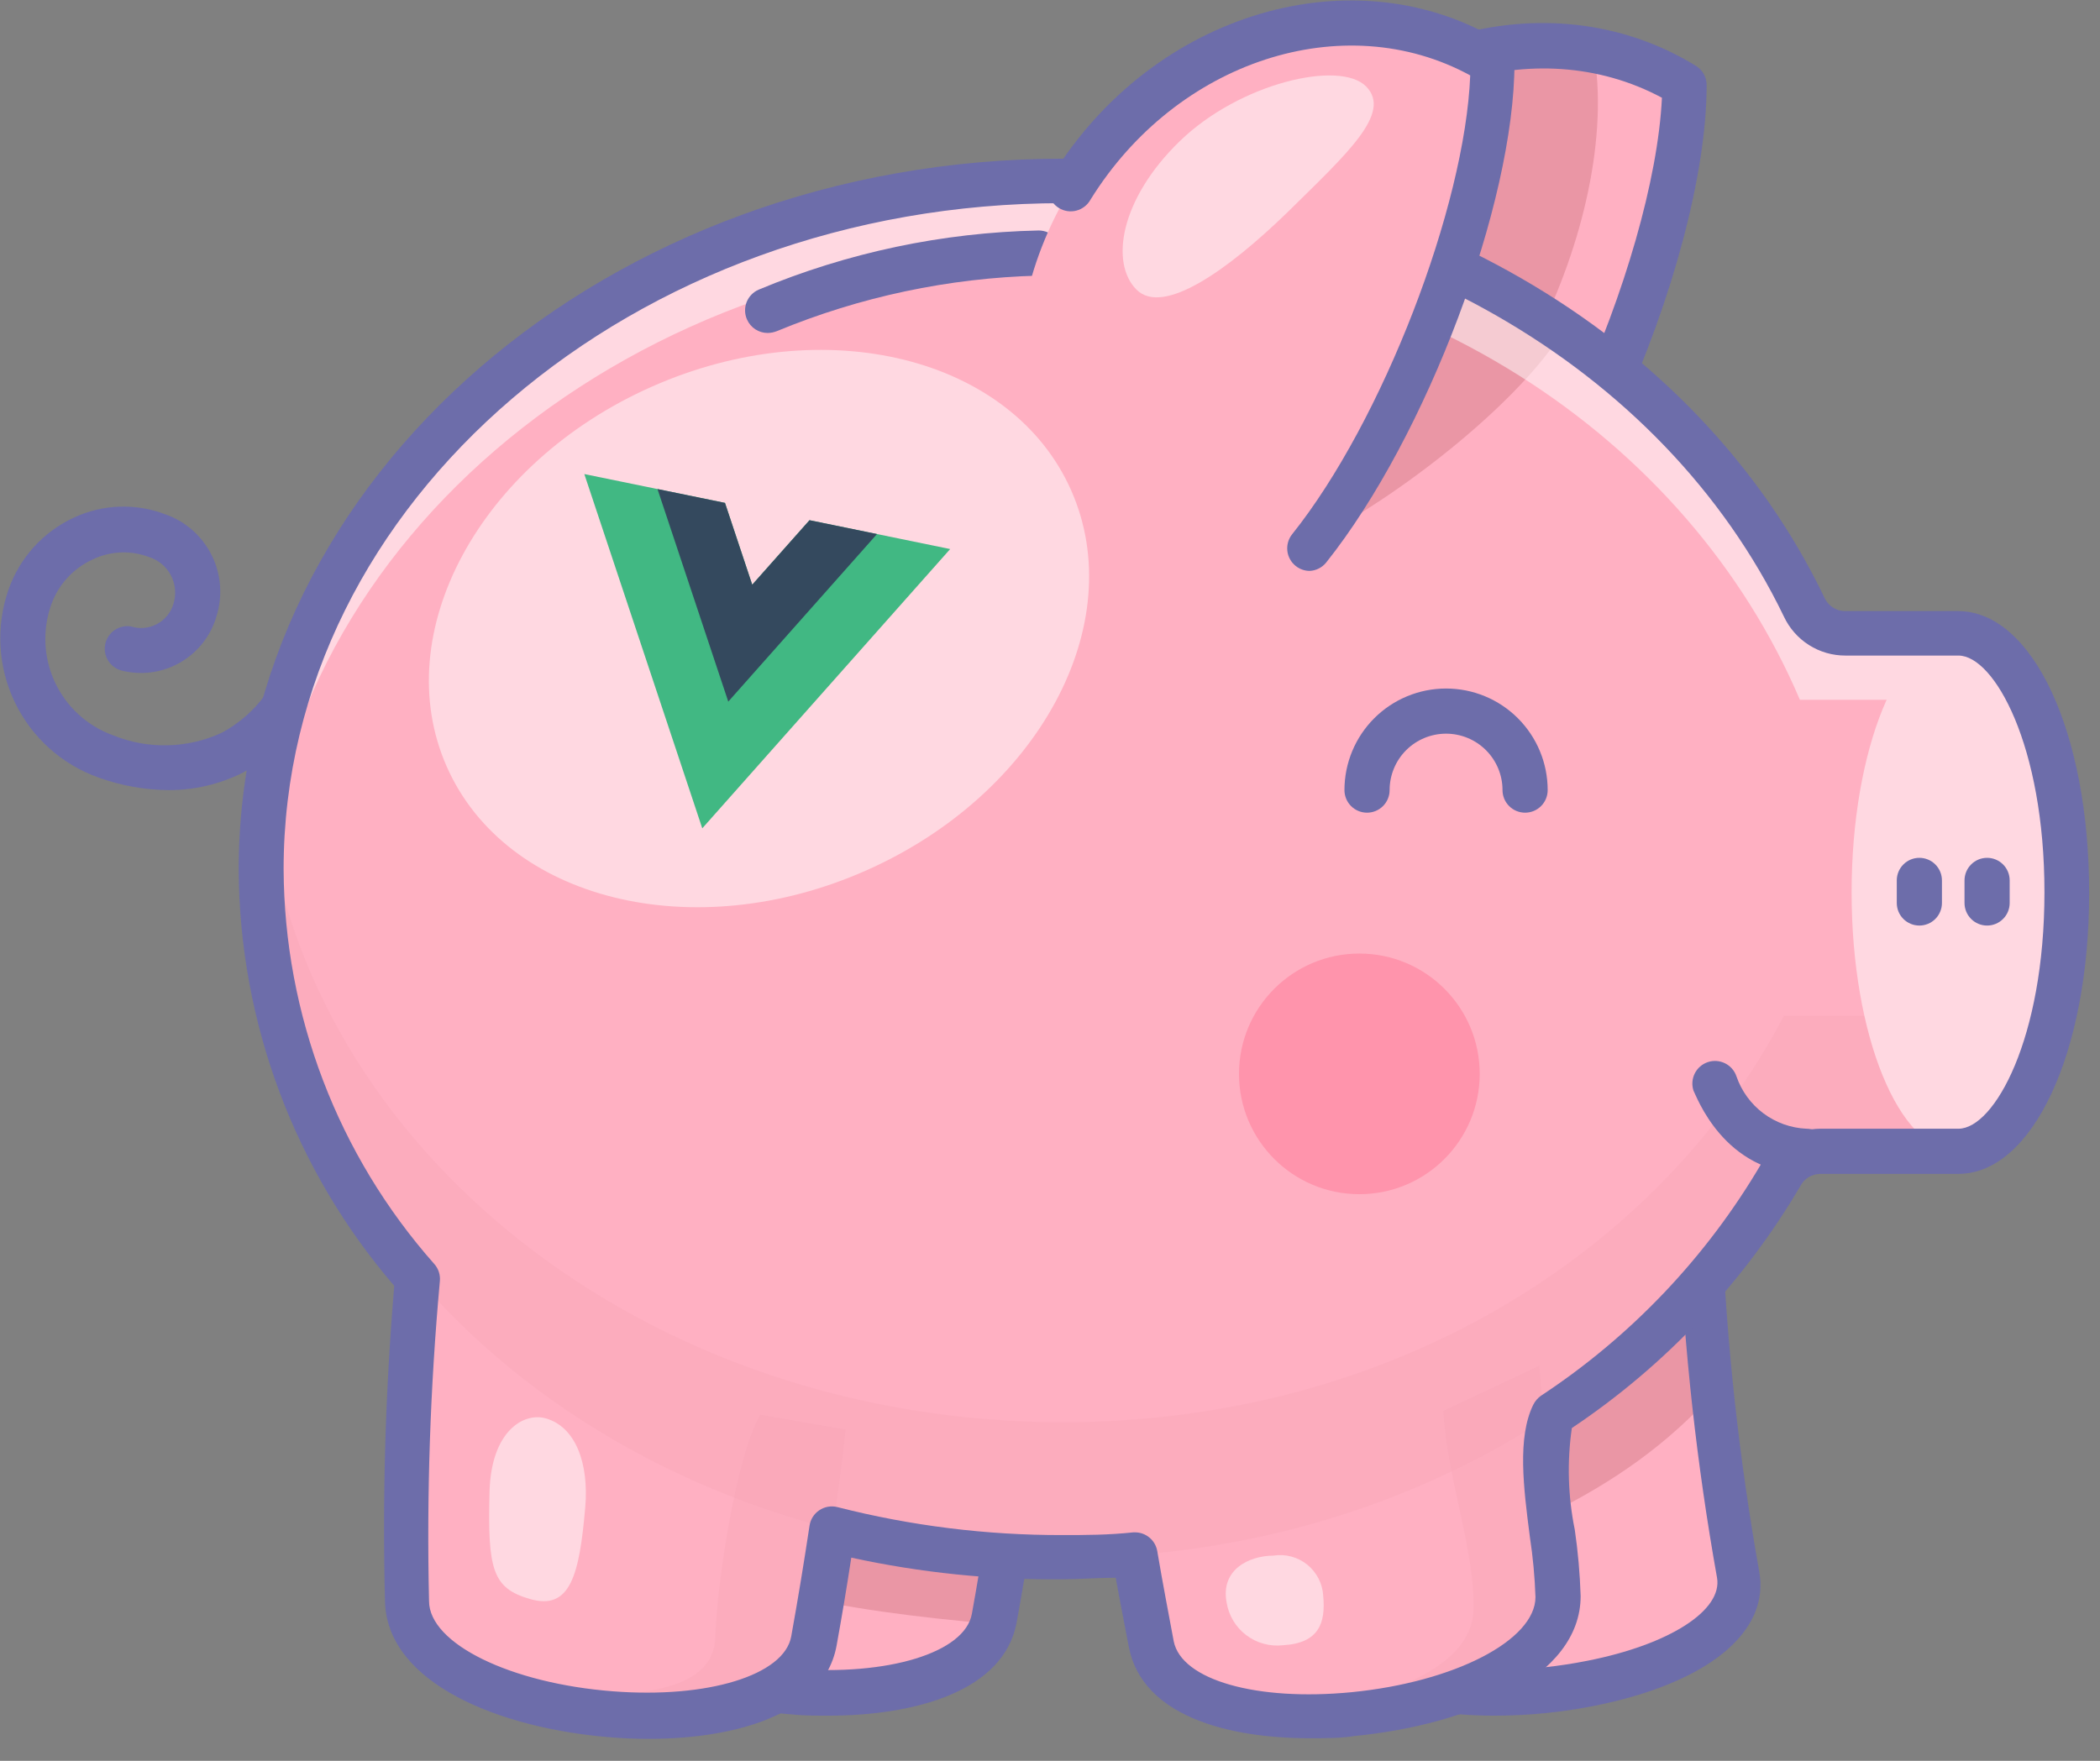 <svg width="93" height="78" viewBox="0 0 93 78" fill="none" xmlns="http://www.w3.org/2000/svg">
<rect x="0" y="0" width="93" height="78" fill="#808080" stroke="none"/>
<path d="M7.47 35C6.416 34.992 5.372 34.806 4.38 34.45C2.745 33.872 1.406 32.67 0.656 31.107C-0.094 29.543 -0.193 27.747 0.38 26.11C0.625 25.414 1.006 24.773 1.503 24.227C1.999 23.681 2.6 23.24 3.27 22.93C3.904 22.634 4.591 22.468 5.291 22.444C5.99 22.42 6.687 22.538 7.34 22.79C8.224 23.104 8.952 23.748 9.371 24.587C9.79 25.426 9.869 26.395 9.59 27.29C9.34 28.163 8.759 28.903 7.97 29.354C7.182 29.804 6.249 29.928 5.37 29.7C5.124 29.631 4.914 29.471 4.782 29.252C4.651 29.032 4.608 28.771 4.663 28.522C4.718 28.272 4.867 28.053 5.078 27.91C5.29 27.766 5.548 27.709 5.8 27.75C5.989 27.81 6.188 27.832 6.386 27.814C6.583 27.796 6.775 27.738 6.95 27.645C7.125 27.552 7.28 27.425 7.405 27.271C7.531 27.117 7.624 26.94 7.68 26.75C7.812 26.334 7.773 25.882 7.573 25.494C7.372 25.106 7.026 24.813 6.61 24.68C6.208 24.526 5.78 24.455 5.35 24.472C4.92 24.489 4.498 24.594 4.11 24.78C3.685 24.973 3.303 25.25 2.987 25.593C2.671 25.937 2.427 26.34 2.27 26.78C1.868 27.91 1.929 29.153 2.441 30.238C2.952 31.323 3.872 32.161 5 32.57C5.768 32.882 6.592 33.034 7.421 33.015C8.251 32.996 9.067 32.807 9.82 32.46C11.121 31.76 12.103 30.585 12.56 29.18C12.648 28.931 12.831 28.728 13.069 28.613C13.307 28.499 13.581 28.483 13.83 28.57C14.081 28.656 14.287 28.839 14.403 29.077C14.519 29.315 14.536 29.589 14.45 29.84C13.825 31.732 12.492 33.309 10.73 34.24C9.717 34.742 8.601 35.002 7.47 35V35Z" fill="#6D6DAA"/>
<path d="M26 69.94C25.86 63.85 26 54.06 27.71 48.15C28.14 42.67 32.55 38.57 37.51 39.05C42.51 39.53 46.17 44.4 45.74 49.88C46.46 56.03 45.11 65.7 44.03 71.67C43.09 77.06 26.16 75.44 26 69.94Z" fill="#FFB0C2"/>
<path d="M59 71.85C57.8 65.91 56.27 56.27 56.87 50.11C56.34 44.64 59.95 39.68 64.87 39.11C69.87 38.52 74.31 42.5 74.87 47.97C74 54.9 75.75 63.4 77 69.72C78.07 75.1 60.09 77.22 59 71.85Z" fill="#FFB0C2"/>
<path opacity="0.15" d="M75.56 62.06C74.93 57.76 74.37 51.92 74.87 47.95C74.33 42.48 69.87 38.5 64.87 39.09C59.87 39.68 56.32 44.64 56.87 50.09C56.31 55.83 57.61 64.59 58.76 70.57C65.36 68.73 71.3 66.61 75.56 62.06Z" fill="#750000"/>
<path opacity="0.15" d="M37.55 39.05C32.55 38.57 28.18 42.67 27.75 48.15C26.43 52.85 26.16 61.21 26.12 67C31.21 70.36 37.26 71.35 43.99 71.94C44.021 71.851 44.048 71.761 44.07 71.67C45.15 65.67 46.5 56.03 45.78 49.88C46.21 44.4 42.51 39.53 37.55 39.05Z" fill="#750000"/>
<path d="M36.68 76C36.12 76 35.56 76 35.01 75.94C30.1 75.55 25.12 73.56 25.01 69.94C24.91 65.54 24.88 54.63 26.73 47.94C26.966 44.966 28.368 42.205 30.63 40.26C31.586 39.436 32.699 38.814 33.902 38.43C35.105 38.047 36.373 37.911 37.63 38.03C43.11 38.55 47.19 43.84 46.77 49.83C47.55 56.76 45.82 67.51 45.03 71.83C44.49 74.93 40.5 76 36.68 76ZM27 69.92C27 71.81 30.61 73.57 35.13 73.92C39.33 74.25 42.73 73.21 43.04 71.49C43.81 67.25 45.52 56.65 44.75 50C44.74 49.934 44.74 49.866 44.75 49.8C45.13 44.8 41.85 40.47 37.41 40.05C36.436 39.974 35.457 40.092 34.529 40.396C33.6 40.699 32.741 41.183 32 41.82C31.07 42.624 30.309 43.605 29.759 44.705C29.21 45.805 28.884 47.003 28.8 48.23C28.805 48.293 28.805 48.357 28.8 48.42C27 54.83 27.03 65.59 27.13 69.92H27Z" fill="#6D6DAA"/>
<path d="M66.18 76C62.13 76 58.58 74.82 58.02 72.07C57.16 67.78 55.22 57.07 55.87 50.13C55.33 44.13 59.31 38.77 64.78 38.13C66.026 37.994 67.288 38.108 68.49 38.465C69.692 38.822 70.81 39.415 71.78 40.21C72.919 41.164 73.859 42.334 74.545 43.652C75.231 44.969 75.651 46.41 75.78 47.89C75.98 50.34 76.12 52.53 76.26 54.57C76.471 59.601 77.019 64.612 77.9 69.57C78.43 72.29 75.62 74.57 70.58 75.57C69.131 75.856 67.657 76 66.18 76ZM60 71.66C60.41 73.66 65.31 74.56 70.29 73.57C73.95 72.85 76.29 71.33 76.04 69.89C75.14 64.857 74.579 59.769 74.36 54.66C74.23 52.66 74.08 50.45 73.89 48.03C73.781 46.812 73.432 45.628 72.862 44.547C72.292 43.465 71.513 42.508 70.57 41.73C69.801 41.093 68.911 40.619 67.954 40.336C66.996 40.052 65.992 39.965 65 40.08C60.58 40.61 57.37 45.08 57.86 50.01V50.2C57.21 56.88 59.12 67.43 59.97 71.66H60Z" fill="#6D6DAA"/>
<path d="M59.37 28.5C53.26 24.74 51.7 16.15 55.9 9.32C60.1 2.49 68.47 -9.53674e-07 74.59 3.77C74.54 13 65.49 32.26 59.37 28.5Z" fill="#FFB0C2"/>
<path opacity="0.15" d="M70.57 2.24C65.2 1.24 59.24 3.9 55.9 9.32C52.16 15.41 55.62 18.32 60.17 22.58C66 21.69 71.92 9.75 70.57 2.24Z" fill="#750000"/>
<path d="M61 30C60.228 30 59.472 29.782 58.82 29.37V29.37C57.217 28.373 55.847 27.044 54.802 25.473C53.756 23.901 53.06 22.123 52.76 20.26C52.082 16.288 52.897 12.206 55.05 8.8C59.54 1.51 68.53 -1.13 75.11 2.92C75.254 3.01 75.373 3.135 75.455 3.284C75.537 3.433 75.58 3.6 75.58 3.77C75.58 11.66 69.49 25.97 63.58 29.26C62.8 29.73 61.91 29.985 61 30V30ZM59.9 27.65C60.316 27.887 60.792 27.999 61.27 27.975C61.749 27.95 62.21 27.789 62.6 27.51C67.6 24.72 73.25 11.62 73.6 4.33C68.01 1.33 60.6 3.68 56.79 9.85C54.917 12.824 54.205 16.384 54.79 19.85C55.047 21.436 55.639 22.948 56.527 24.286C57.415 25.625 58.579 26.758 59.94 27.61L59.9 27.65Z" fill="#6D6DAA"/>
<path d="M86.73 28.05H80.41C75.41 16.36 62.41 8.05 47.06 8.05C27.45 8.05 11.56 21.71 11.56 38.55C11.607 45.221 14.065 51.649 18.48 56.65C18.052 61.401 17.892 66.171 18 70.94C18.12 76.44 35.05 78.06 36 72.67C36.26 71.21 36.54 69.53 36.81 67.73C40.159 68.586 43.603 69.013 47.06 69C48.14 69 49.21 68.95 50.26 68.87C50.51 70.31 50.76 71.65 51 72.87C52.09 78.24 69 76.22 69 70.72C69 68.42 68.08 65.52 68.8 62.64C73.262 59.708 76.92 55.707 79.44 51H86.73C89.39 51 91.54 45.86 91.54 39.52C91.54 33.18 89.39 28.05 86.73 28.05Z" fill="#FFB0C2"/>
<path d="M60.2 52.9C63.144 52.9 65.53 50.514 65.53 47.57C65.53 44.626 63.144 42.24 60.2 42.24C57.256 42.24 54.87 44.626 54.87 47.57C54.87 50.514 57.256 52.9 60.2 52.9Z" fill="#FF94AC"/>
<path d="M67.54 36C67.275 36 67.02 35.895 66.833 35.707C66.645 35.52 66.54 35.265 66.54 35C66.54 34.337 66.277 33.701 65.808 33.232C65.339 32.763 64.703 32.5 64.04 32.5C63.377 32.5 62.741 32.763 62.272 33.232C61.803 33.701 61.54 34.337 61.54 35C61.54 35.265 61.435 35.52 61.247 35.707C61.06 35.895 60.805 36 60.54 36C60.275 36 60.02 35.895 59.833 35.707C59.645 35.52 59.54 35.265 59.54 35C59.54 33.806 60.014 32.662 60.858 31.818C61.702 30.974 62.846 30.5 64.04 30.5C65.234 30.5 66.378 30.974 67.222 31.818C68.066 32.662 68.54 33.806 68.54 35C68.54 35.265 68.435 35.52 68.247 35.707C68.06 35.895 67.805 36 67.54 36Z" fill="#6D6DAA"/>
<g opacity="0.15">
<path opacity="0.15" d="M84 45H79C73.44 55.61 61.48 63 47.06 63C28.63 63 13.49 50.94 11.73 35.51C11.618 36.506 11.561 37.508 11.56 38.51C11.56 55.36 27.45 69.01 47.06 69.01C61.48 69.01 73.88 61.62 79.44 51.01H86.73C89.39 51.01 91.54 45.87 91.54 39.53C91.541 38.528 91.484 37.526 91.37 36.53C91 40 88 45 84 45Z" fill="#750000"/>
<path opacity="0.15" d="M33.67 62.67C32.61 64.49 31.75 70.08 31.67 72.58C31.57 75.46 26.31 75.31 21.75 74.73C26.82 76.73 35.38 76.46 36.07 72.67C36.54 70.06 37.07 66.75 37.45 63.33L33.67 62.67Z" fill="#750000"/>
<path opacity="0.15" d="M63.92 62.5C64.1 65.61 65.33 68.67 65.25 71.33C65.17 73.99 61.1 75.33 56.89 75.96C62.15 76.29 68.99 74.2 69 70.7C69 67.78 68.45 64.27 68.17 60.5L63.92 62.5Z" fill="#750000"/>
</g>
<path opacity="0.15" d="M53.74 8.58C51.5 14.56 52.83 20.82 58 24C62 22 67 18 69 15C64.576 11.539 59.308 9.323 53.74 8.58V8.58Z" fill="#750000"/>
<path opacity="0.5" d="M47.06 11C62.38 11 74.74 19.35 79.71 31H86.71C89.15 31 91.17 35.35 91.48 41C91.48 40.51 91.48 40 91.48 39.5C91.48 33.16 89.33 28.02 86.67 28.02H80.41C75.41 16.33 62.41 8.02 47.06 8.02C27.45 8.02 11.56 21.68 11.56 38.52C11.56 39.02 11.56 39.52 11.56 40.02C12.51 23.86 28 11 47.06 11Z" fill="white"/>
<path d="M86.86 28.05H86.69C84.1 28.05 82 33.19 82 39.53C82 45.87 84.1 51 86.69 51H86.86C89.44 51 91.54 45.86 91.54 39.52C91.54 33.18 89.44 28.05 86.86 28.05Z" fill="#FFD8E1"/>
<path d="M58 77C54.34 77 50.61 76 50 73C49.81 72 49.61 71 49.41 69.89C48.6 69.89 47.81 69.96 47.04 69.96C43.901 69.99 40.768 69.668 37.7 69C37.5 70.32 37.28 71.62 37.05 72.89C36.41 76.43 31.24 77.3 27.05 76.96C22.14 76.57 17.16 74.58 17.05 70.96C16.93 66.289 17.067 61.616 17.46 56.96C13.046 51.831 10.603 45.297 10.57 38.53C10.57 21.16 26.94 7.03 47.07 7.03C61.88 7.03 75.12 14.66 80.79 26.46C80.867 26.641 80.995 26.795 81.158 26.903C81.322 27.012 81.514 27.07 81.71 27.07H86.71C90.02 27.07 92.52 32.44 92.52 39.55C92.52 46.66 90 52 86.73 52H80.62C80.436 52 80.256 52.05 80.099 52.145C79.942 52.24 79.814 52.377 79.73 52.54C77.206 56.829 73.746 60.493 69.61 63.26C69.394 64.756 69.438 66.279 69.74 67.76C69.882 68.734 69.969 69.716 70 70.7C70 74.31 65 76.41 60 76.9C59.39 77 58.7 77 58 77ZM50.25 67.88C50.488 67.876 50.72 67.958 50.903 68.11C51.087 68.263 51.209 68.475 51.25 68.71C51.49 70.13 51.75 71.47 51.98 72.71C52.33 74.42 55.64 75.37 59.86 74.96C64.42 74.51 67.99 72.66 68 70.75C67.969 69.853 67.886 68.958 67.75 68.07C67.47 65.91 67.19 63.68 67.9 62.23C67.979 62.071 68.096 61.934 68.24 61.83C72.238 59.196 75.577 55.679 78 51.55C78.259 51.081 78.638 50.691 79.099 50.418C79.559 50.145 80.085 50.001 80.62 50H86.73C88.32 50 90.54 46 90.54 39.52C90.54 33.04 88.32 29.04 86.73 29.04H81.73C81.157 29.042 80.596 28.881 80.112 28.574C79.628 28.267 79.243 27.829 79 27.31C73.64 16.2 61.1 9 47.06 9C28.06 9 12.56 22.24 12.56 38.5C12.588 44.951 14.962 51.172 19.24 56C19.329 56.102 19.396 56.221 19.437 56.35C19.478 56.479 19.493 56.615 19.48 56.75C19.051 61.46 18.891 66.191 19 70.92C19 72.81 22.61 74.57 27.13 74.92C31.33 75.25 34.73 74.21 35.04 72.49C35.35 70.77 35.6 69.24 35.85 67.59C35.87 67.452 35.918 67.319 35.992 67.2C36.067 67.082 36.165 66.98 36.281 66.902C36.397 66.824 36.528 66.771 36.665 66.746C36.803 66.722 36.944 66.726 37.08 66.76C40.341 67.592 43.694 68.009 47.06 68C48.06 68 49.06 68 50.19 67.88H50.25Z" fill="#6D6DAA"/>
<path opacity="0.5" d="M25.92 66.75C25.66 69.75 25.27 71.36 23.46 70.83C21.81 70.35 21.59 69.53 21.68 66.07C21.75 63.42 23.17 62.55 24.17 62.83C25.5 63.21 26.08 64.83 25.92 66.75Z" fill="white"/>
<path opacity="0.5" d="M58.6 70.7C58.71 71.88 58.42 72.79 56.82 72.88C56.239 72.947 55.654 72.786 55.188 72.432C54.723 72.078 54.412 71.558 54.32 70.98C54.05 69.52 55.32 68.92 56.39 68.91C56.655 68.868 56.926 68.881 57.185 68.951C57.444 69.02 57.686 69.143 57.895 69.312C58.103 69.481 58.274 69.692 58.395 69.931C58.517 70.17 58.587 70.432 58.6 70.7V70.7Z" fill="white"/>
<path d="M85 41C84.735 41 84.48 40.895 84.293 40.707C84.105 40.52 84 40.265 84 40V39C84 38.735 84.105 38.48 84.293 38.293C84.48 38.105 84.735 38 85 38C85.265 38 85.52 38.105 85.707 38.293C85.895 38.48 86 38.735 86 39V40C86 40.265 85.895 40.52 85.707 40.707C85.52 40.895 85.265 41 85 41Z" fill="#6D6DAA"/>
<path d="M88 41C87.735 41 87.48 40.895 87.293 40.707C87.105 40.52 87 40.265 87 40V39C87 38.735 87.105 38.48 87.293 38.293C87.48 38.105 87.735 38 88 38C88.265 38 88.52 38.105 88.707 38.293C88.895 38.48 89 38.735 89 39V40C89 40.265 88.895 40.52 88.707 40.707C88.52 40.895 88.265 41 88 41Z" fill="#6D6DAA"/>
<path d="M34 14.75C33.805 14.751 33.614 14.694 33.45 14.588C33.287 14.481 33.158 14.329 33.08 14.15C33.027 14.029 32.998 13.899 32.996 13.767C32.993 13.636 33.017 13.505 33.065 13.382C33.114 13.259 33.186 13.147 33.278 13.053C33.369 12.958 33.479 12.882 33.6 12.83C37.533 11.187 41.739 10.298 46 10.21C46.265 10.21 46.52 10.315 46.707 10.503C46.895 10.69 47 10.945 47 11.21C47 11.475 46.895 11.73 46.707 11.917C46.52 12.105 46.265 12.21 46 12.21C42.015 12.311 38.083 13.145 34.4 14.67C34.273 14.72 34.137 14.748 34 14.75V14.75Z" fill="#6D6DAA"/>
<path d="M50.91 27.5C44.79 23.74 43.24 15.15 47.44 8.32C51.64 1.49 60 -1 66.12 2.77C66.12 12 57 31.26 50.91 27.5Z" fill="#FFB0C2"/>
<path d="M58 25.29C57.774 25.289 57.556 25.211 57.38 25.07C57.174 24.905 57.041 24.665 57.011 24.403C56.982 24.141 57.056 23.877 57.22 23.67C61.22 18.67 64.88 9.16 65.11 3.34C59.52 0.29 52.11 2.68 48.29 8.85C48.224 8.968 48.135 9.071 48.028 9.153C47.921 9.236 47.799 9.296 47.668 9.33C47.538 9.364 47.401 9.371 47.268 9.351C47.135 9.331 47.007 9.284 46.892 9.213C46.777 9.142 46.678 9.048 46.6 8.938C46.522 8.828 46.468 8.703 46.439 8.571C46.411 8.439 46.41 8.302 46.436 8.17C46.462 8.037 46.514 7.912 46.59 7.8C51.07 0.51 60.07 -2.13 66.59 1.92C66.736 2.009 66.857 2.134 66.941 2.282C67.025 2.431 67.069 2.599 67.07 2.77C67.07 9 63.17 19.35 58.73 24.92C58.641 25.03 58.53 25.119 58.405 25.183C58.279 25.247 58.141 25.283 58 25.29V25.29Z" fill="#6D6DAA"/>
<path opacity="0.5" d="M57 9.42C54.34 12 51.5 14 50.33 12.83C49.16 11.66 49.59 8.83 52.25 6.25C54.91 3.67 59.34 2.65 60.5 3.83C61.66 5.01 59.66 6.8 57 9.42Z" fill="white"/>
<path opacity="0.5" d="M38.363 38.558C45.997 35.174 50.059 27.633 47.435 21.716C44.812 15.799 36.496 13.745 28.863 17.13C21.229 20.514 17.167 28.055 19.79 33.972C22.414 39.889 30.729 41.943 38.363 38.558Z" fill="white"/>
<path d="M35.849 23.044L33.313 25.901L32.107 22.277L25.877 21L31.101 36.693L42.079 24.322L35.849 23.044Z" fill="#41B883"/>
<path d="M35.849 23.044L33.313 25.901L32.107 22.277L29.117 21.664L32.252 31.08L38.839 23.657L35.849 23.044Z" fill="#34495E"/>
<path d="M80 52C76.32 52 75.1 48.47 75 48.32C74.915 48.068 74.934 47.793 75.052 47.554C75.17 47.316 75.378 47.135 75.63 47.05C75.882 46.965 76.157 46.984 76.395 47.102C76.634 47.22 76.815 47.428 76.9 47.68V47.68C77.124 48.333 77.54 48.904 78.093 49.318C78.645 49.731 79.31 49.969 80 50C80.265 50 80.52 50.105 80.707 50.293C80.895 50.48 81 50.735 81 51C81 51.265 80.895 51.52 80.707 51.707C80.52 51.895 80.265 52 80 52Z" fill="#6D6DAA"/>
</svg>
